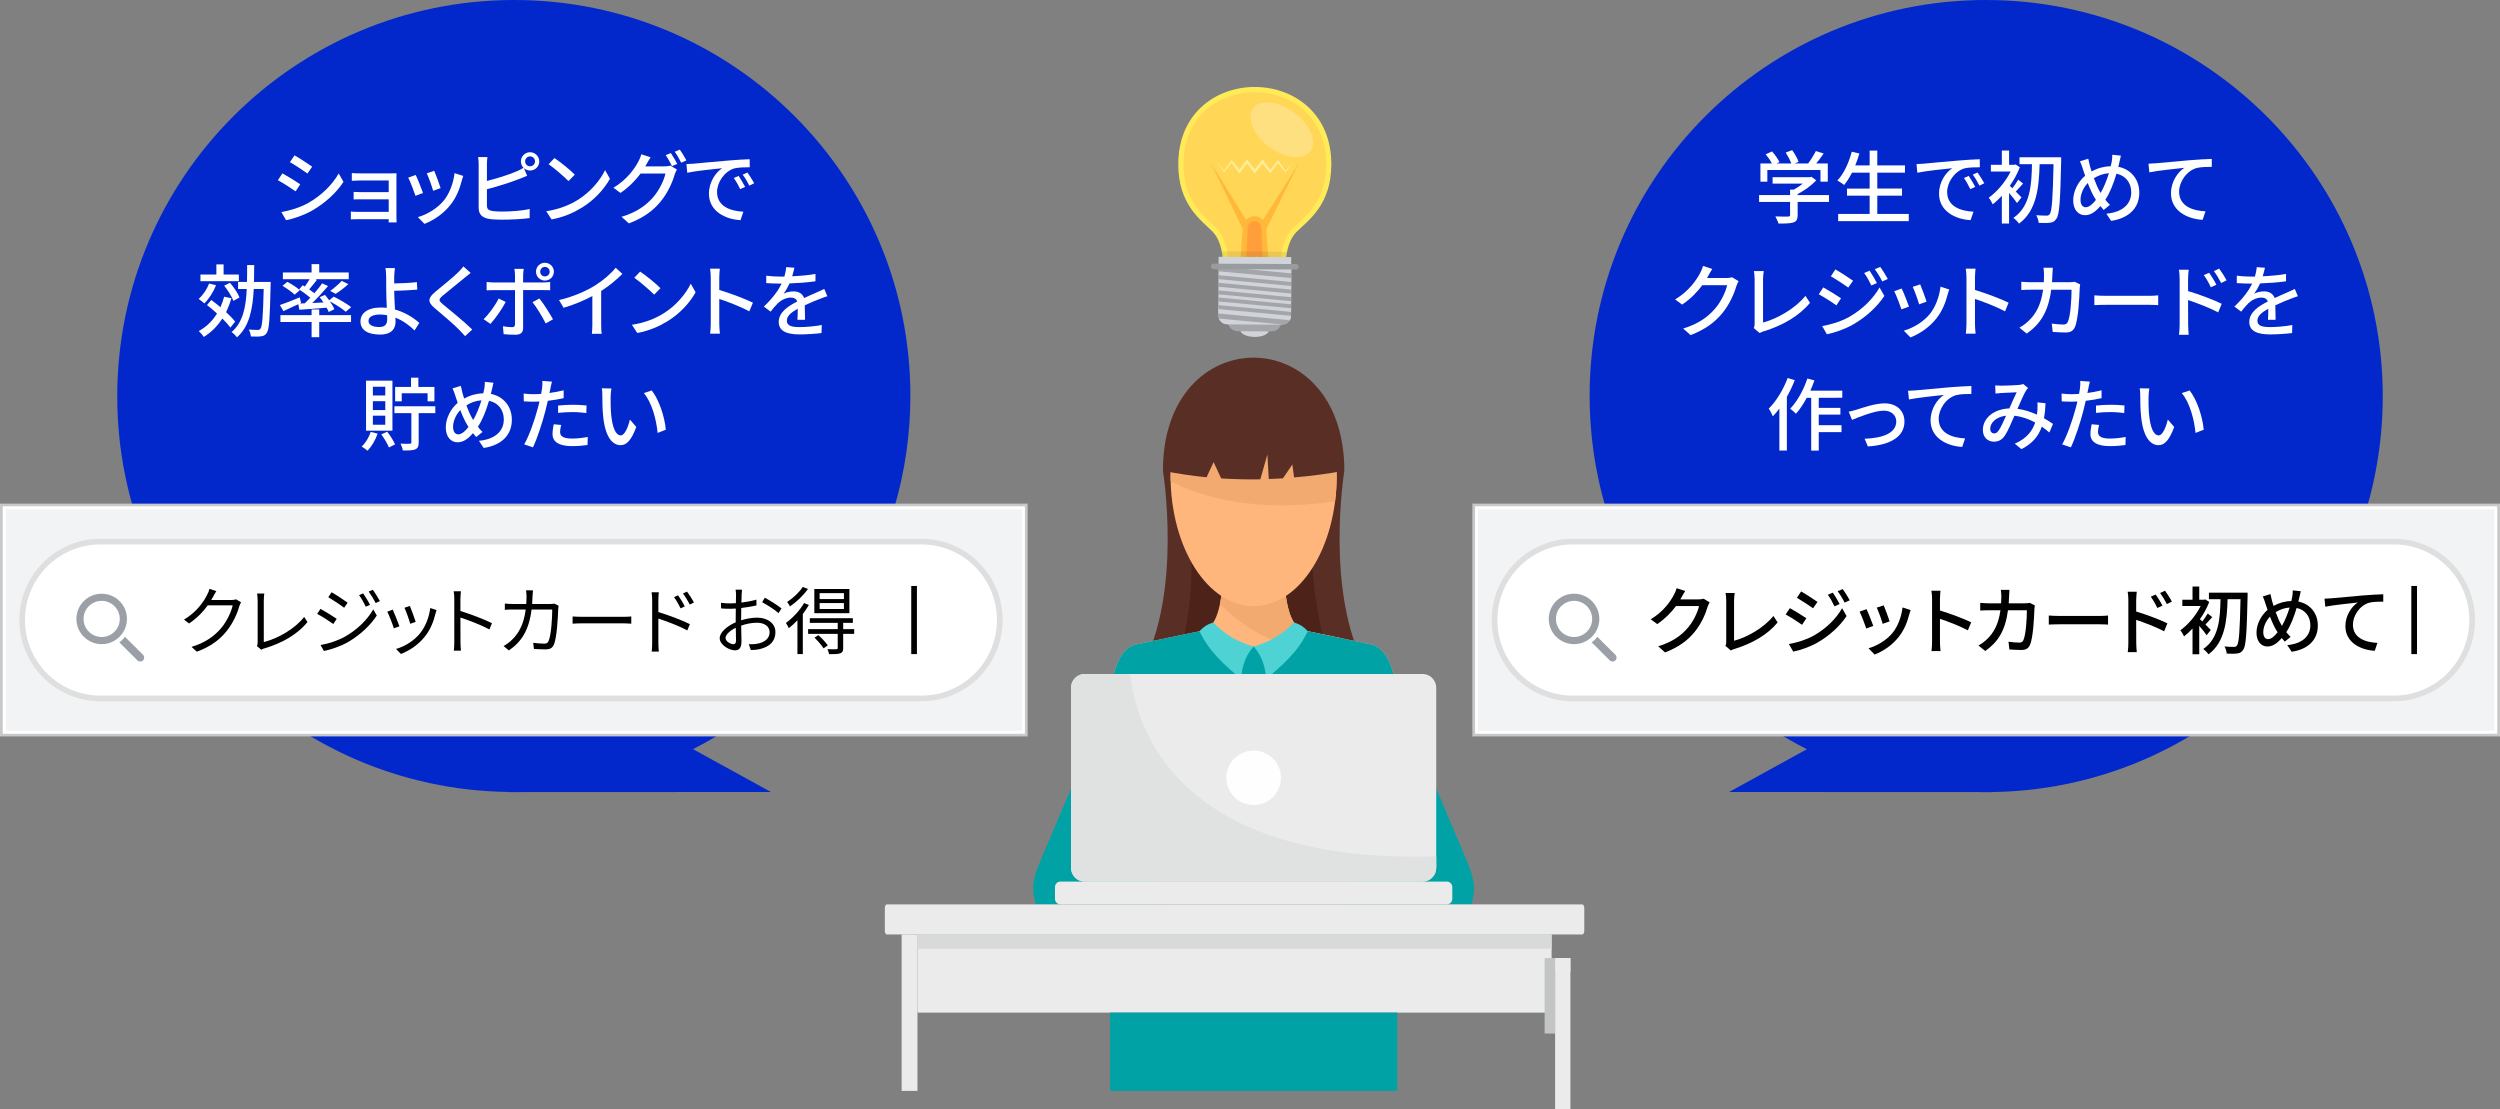 <?xml version="1.0" encoding="utf-8"?>
<!-- Generator: Adobe Illustrator 16.0.0, SVG Export Plug-In . SVG Version: 6.00 Build 0)  -->
<!DOCTYPE svg PUBLIC "-//W3C//DTD SVG 1.1//EN" "http://www.w3.org/Graphics/SVG/1.1/DTD/svg11.dtd">
<svg version="1.1" id="レイヤー_1" xmlns="http://www.w3.org/2000/svg" xmlns:xlink="http://www.w3.org/1999/xlink" x="0px"
	 y="0px" width="440.332px" height="195.348px" viewBox="2.067 0.494 440.332 195.348"
	 enable-background="new 2.067 0.494 440.332 195.348" xml:space="preserve">
<rect x="2.067" y="0.494" width="440.332" height="195.348" fill="#808080" stroke="none"/>
<path fill-rule="evenodd" clip-rule="evenodd" fill="#0228CC" d="M351.872,0.494c-38.576-0.018-69.836,31.201-69.82,69.725
	c0.016,38.526,31.301,69.769,69.877,69.787c38.576,0.014,69.836-31.202,69.82-69.729C421.733,31.752,390.448,0.509,351.872,0.494z"
	/>
<g>
	<g>
		<g>
			<polygon fill-rule="evenodd" clip-rule="evenodd" fill="#0228CC" points="352.862,114.556 306.618,139.99 352.874,140.01 			"/>
		</g>
	</g>
</g>
<g>
	<rect x="261.649" y="89.45" fill="#F1F3F4" width="180.5" height="40.5"/>
	<path fill="#C8C8C8" d="M441.899,89.7v40h-180v-40H441.899 M442.399,89.2h-0.5h-180h-0.5v0.5v40v0.5h0.5h180h0.5v-0.5v-40V89.2
		L442.399,89.2z"/>
</g>
<g>
	<rect x="262.149" y="89.95" fill="#F1F3F4" width="179.5" height="39.5"/>
	<path fill="#FFFFFF" d="M441.399,90.2v39h-179v-39H441.399 M441.899,89.7h-180v40h180V89.7L441.899,89.7z"/>
</g>
<g>
	<g>
		<g>
			<path fill-rule="evenodd" clip-rule="evenodd" fill="#0228CC" d="M162.415,70.219c0.016-38.523-31.244-69.742-69.82-69.725
				C54.019,0.509,22.733,31.752,22.718,70.277c-0.016,38.211,30.737,69.212,68.875,69.706v0.027l46.256-0.02l-13.719-7.546
				C146.832,120.916,162.404,97.388,162.415,70.219z"/>
		</g>
	</g>
</g>
<g>
	<rect x="2.317" y="89.45" fill="#F1F3F4" width="180.5" height="40.5"/>
	<path fill="#C8C8C8" d="M182.567,89.7v40h-180v-40H182.567 M183.067,89.2h-0.5h-180h-0.5v0.5v40v0.5h0.5h180h0.5v-0.5v-40V89.2
		L183.067,89.2z"/>
</g>
<g>
	<rect x="2.817" y="89.95" fill="#F1F3F4" width="179.5" height="39.5"/>
	<path fill="#FFFFFF" d="M182.067,90.2v39h-179v-39H182.067 M182.567,89.7h-180v40h180V89.7L182.567,89.7z"/>
</g>
<g>
	<g>
		<path fill="#FFFFFF" d="M54.947,32.951l-0.812,1.247c-0.743-0.532-2.228-1.485-3.124-1.961l0.798-1.205
			C52.692,31.508,54.289,32.489,54.947,32.951z M56.362,36.242c2.339-1.331,4.23-3.208,5.365-5.197l0.84,1.485
			c-1.247,1.905-3.193,3.698-5.463,5.015c-1.415,0.827-3.375,1.499-4.65,1.737l-0.826-1.442
			C53.182,37.573,54.891,37.055,56.362,36.242z M57.048,29.855l-0.827,1.205c-0.714-0.519-2.213-1.513-3.082-2.003l0.798-1.205
			C54.807,28.343,56.39,29.379,57.048,29.855z"/>
		<path fill="#FFFFFF" d="M70.518,39.66c0.014-0.126,0.014-0.35,0.014-0.56h-5.491c-0.42,0-0.938,0.027-1.177,0.027v-1.372
			c0.238,0.028,0.687,0.056,1.177,0.056h5.491v-2.213h-4.791c-0.518,0-1.078,0-1.387,0.028v-1.331
			c0.322,0.014,0.869,0.042,1.373,0.042h4.805v-2.059h-4.945c-0.434,0-1.275,0.028-1.555,0.056v-1.358
			c0.308,0.042,1.121,0.056,1.555,0.056h5.365c0.322,0,0.756-0.014,0.953-0.014c-0.014,0.168-0.014,0.532-0.014,0.813v6.99
			c0,0.224,0.014,0.616,0.028,0.84H70.518z"/>
		<path fill="#FFFFFF" d="M76.577,34.491l-1.331,0.49c-0.238-0.742-0.967-2.647-1.275-3.193l1.317-0.477
			C75.611,31.956,76.311,33.735,76.577,34.491z M83.665,31.48c-0.126,0.35-0.21,0.602-0.266,0.84
			c-0.378,1.485-0.98,2.969-1.961,4.216c-1.289,1.653-3.026,2.773-4.609,3.39l-1.163-1.19c1.583-0.448,3.432-1.513,4.595-2.956
			c0.966-1.205,1.667-3.026,1.863-4.791L83.665,31.48z M79.673,33.623l-1.317,0.476c-0.168-0.658-0.798-2.409-1.121-3.082
			l1.317-0.434C78.804,31.172,79.491,33.007,79.673,33.623z"/>
		<path fill="#FFFFFF" d="M87.833,32.363c1.653-0.406,3.754-1.064,5.112-1.639c0.448-0.182,0.883-0.392,1.331-0.672
			c-0.28-0.294-0.462-0.686-0.462-1.134c0-0.883,0.729-1.611,1.61-1.611c0.896,0,1.625,0.728,1.625,1.611
			c0,0.896-0.729,1.611-1.625,1.611c-0.42,0-0.798-0.168-1.093-0.435l0.589,1.359c-0.462,0.182-1.022,0.434-1.471,0.588
			c-1.499,0.603-3.852,1.317-5.617,1.779v2.858c0,0.672,0.294,0.84,0.953,0.98c0.42,0.07,1.079,0.098,1.751,0.098
			c1.471,0,3.669-0.154,4.819-0.462v1.611c-1.261,0.182-3.362,0.28-4.903,0.28c-0.868,0-1.708-0.042-2.297-0.141
			c-1.135-0.21-1.779-0.77-1.779-1.947v-7.676c0-0.322-0.028-0.896-0.098-1.26h1.639c-0.056,0.364-0.084,0.868-0.084,1.26V32.363z
			 M96.307,28.917c0-0.477-0.393-0.883-0.883-0.883c-0.476,0-0.868,0.406-0.868,0.883c0,0.476,0.393,0.868,0.868,0.868
			C95.915,29.785,96.307,29.393,96.307,28.917z"/>
		<path fill="#FFFFFF" d="M103.781,35.738c2.255-1.387,4.006-3.488,4.86-5.281l0.854,1.527c-1.009,1.807-2.731,3.726-4.917,5.071
			c-1.414,0.869-3.193,1.695-5.364,2.087l-0.938-1.443C100.615,37.349,102.436,36.565,103.781,35.738z M103.304,31.256l-1.106,1.135
			c-0.729-0.742-2.466-2.255-3.502-2.97l1.022-1.092C100.713,28.987,102.52,30.444,103.304,31.256z"/>
		<path fill="#FFFFFF" d="M119.098,29.799c0.392,0,0.784-0.042,1.05-0.14l1.149,0.7c-0.141,0.225-0.295,0.575-0.393,0.854
			c-0.378,1.345-1.205,3.222-2.466,4.763c-1.288,1.583-2.983,2.872-5.603,3.866l-1.303-1.163c2.703-0.798,4.37-2.045,5.617-3.488
			c1.036-1.205,1.877-2.956,2.129-4.132h-4.385c-0.882,1.205-2.087,2.437-3.544,3.418l-1.232-0.911
			c2.438-1.471,3.74-3.404,4.398-4.637c0.168-0.294,0.406-0.854,0.519-1.261l1.625,0.533c-0.28,0.42-0.574,0.952-0.729,1.232
			c-0.07,0.126-0.126,0.238-0.21,0.364H119.098z M120.218,27.446c0.351,0.504,0.854,1.373,1.135,1.919l-0.925,0.392
			c-0.28-0.561-0.729-1.401-1.106-1.933L120.218,27.446z M121.801,26.844c0.378,0.518,0.91,1.401,1.162,1.905l-0.91,0.406
			c-0.294-0.602-0.756-1.4-1.148-1.933L121.801,26.844z"/>
		<path fill="#FFFFFF" d="M124.26,29.323c1.009-0.098,3.487-0.336,6.037-0.546c1.471-0.126,2.871-0.21,3.81-0.238l0.015,1.415
			c-0.771,0-1.976,0.014-2.704,0.196c-1.835,0.561-3.054,2.521-3.054,4.16c0,2.536,2.354,3.362,4.637,3.474l-0.504,1.485
			c-2.718-0.141-5.562-1.597-5.562-4.65c0-2.102,1.219-3.782,2.34-4.497c-1.205,0.126-4.608,0.462-6.163,0.798l-0.141-1.527
			C123.503,29.379,123.98,29.351,124.26,29.323z M133.309,33.413l-0.868,0.393c-0.337-0.714-0.701-1.359-1.121-1.961l0.841-0.364
			C132.497,31.97,133.015,32.825,133.309,33.413z M134.906,32.769l-0.854,0.42c-0.364-0.714-0.729-1.331-1.177-1.933l0.841-0.378
			C134.051,31.354,134.597,32.195,134.906,32.769z"/>
		<path fill="#FFFFFF" d="M40.12,50.737c-0.477,1.205-1.261,2.409-2.059,3.193c-0.224-0.21-0.729-0.588-1.009-0.784
			c0.771-0.672,1.457-1.694,1.849-2.718L40.12,50.737z M42.824,53.02c-0.252,0.883-0.575,1.695-0.939,2.451
			c0.645,0.589,1.219,1.177,1.597,1.667l-0.84,1.064c-0.322-0.462-0.827-1.022-1.415-1.61c-0.854,1.345-1.947,2.423-3.25,3.249
			c-0.168-0.266-0.63-0.798-0.896-1.036c1.331-0.729,2.409-1.779,3.208-3.096c-0.574-0.532-1.19-1.036-1.765-1.484l0.757-0.896
			c0.518,0.378,1.064,0.813,1.611,1.274c0.266-0.589,0.476-1.19,0.658-1.849L42.824,53.02z M44.14,50.023h-6.766v-1.177h2.802
			v-1.779h1.274v1.779h2.689V50.023z M43.174,53.482c-0.266-0.728-0.967-1.862-1.625-2.675l1.022-0.505
			c0.687,0.785,1.401,1.85,1.681,2.592L43.174,53.482z M49.743,50.149c0,0,0,0.448-0.014,0.616
			c-0.126,5.785-0.238,7.773-0.686,8.376c-0.28,0.421-0.561,0.532-1.009,0.589c-0.42,0.069-1.106,0.056-1.779,0.027
			c-0.028-0.35-0.168-0.868-0.364-1.219c0.687,0.057,1.289,0.07,1.555,0.07c0.238,0,0.378-0.042,0.504-0.238
			c0.308-0.378,0.448-2.157,0.561-6.976H46.76c-0.182,3.586-0.785,6.611-2.956,8.517c-0.21-0.294-0.63-0.729-0.953-0.924
			c1.989-1.682,2.535-4.371,2.675-7.593H44v-1.246h1.569c0.028-0.953,0.028-1.947,0.028-2.97h1.247c0,1.022-0.014,2.003-0.042,2.97
			H49.743z"/>
		<path fill="#FFFFFF" d="M54.61,54.071c-0.911,0.435-1.849,0.868-2.62,1.219l-0.63-1.064c0.883-0.295,2.213-0.827,3.502-1.359
			l0.238,0.98l-0.238,0.112l0.883-0.042c0.308-0.294,0.644-0.63,0.98-0.98c-0.546-0.477-1.331-1.051-1.975-1.471l0.63-0.729
			c0.126,0.07,0.238,0.14,0.378,0.225c0.294-0.406,0.603-0.883,0.84-1.289h-4.706v-1.19h5.057v-1.471h1.345v1.471h5.197v1.19h-5.897
			l0.294,0.112c-0.435,0.574-0.938,1.19-1.359,1.681c0.322,0.224,0.645,0.462,0.911,0.672c0.518-0.602,1.008-1.204,1.373-1.736
			l1.037,0.476c-0.827,0.967-1.835,2.073-2.788,2.984l1.975-0.099c-0.21-0.322-0.448-0.645-0.672-0.924l0.938-0.406
			c0.238,0.294,0.504,0.616,0.743,0.952l0.798-0.645c1.037,0.505,2.381,1.289,3.082,1.85l-0.966,0.813
			c-0.588-0.533-1.793-1.303-2.802-1.836c0.35,0.49,0.645,0.995,0.798,1.387l-0.994,0.491c-0.084-0.225-0.21-0.477-0.364-0.757
			c-1.737,0.14-3.46,0.266-4.805,0.364L54.61,54.071z M58.294,56.004h5.603v1.205h-5.603v2.676H56.95v-2.676h-5.491v-1.205h5.491
			v-1.008h1.345V56.004z M52.677,50.135c0.756,0.393,1.723,1.022,2.199,1.471l-0.911,0.785c-0.448-0.448-1.401-1.107-2.143-1.556
			L52.677,50.135z M60.228,51.731c0.658-0.462,1.541-1.218,2.031-1.765l1.163,0.574c-0.7,0.645-1.569,1.289-2.241,1.709
			L60.228,51.731z"/>
		<path fill="#FFFFFF" d="M75.083,58.693c-0.854-0.854-2.017-1.709-3.362-2.255c0.014,0.294,0.014,0.546,0.014,0.742
			c0,1.177-0.672,2.241-2.731,2.241c-1.933,0-3.446-0.63-3.446-2.339c0-1.345,1.163-2.424,3.614-2.424
			c0.35,0,0.686,0.028,1.022,0.057c-0.042-1.093-0.098-2.325-0.098-3.11c0-0.826-0.014-1.82-0.014-2.409
			c-0.014-0.588-0.056-1.19-0.126-1.484h1.667c-0.056,0.336-0.098,1.009-0.126,1.484c-0.014,0.351,0,0.771,0,1.219
			c1.106-0.014,2.801-0.084,4.006-0.224l0.056,1.316c-1.219,0.112-2.941,0.182-4.062,0.21c0,0.883,0.084,2.157,0.14,3.292
			c1.793,0.504,3.306,1.471,4.286,2.367L75.083,58.693z M70.25,56.018c-0.406-0.084-0.826-0.126-1.26-0.126
			c-1.275,0-2.017,0.434-2.017,1.12c0,0.729,0.742,1.079,1.905,1.079c0.967,0,1.387-0.435,1.387-1.373
			C70.264,56.536,70.264,56.299,70.25,56.018z"/>
		<path fill="#FFFFFF" d="M84.966,48.566c-0.351,0.266-0.785,0.645-1.065,0.854c-0.924,0.784-2.843,2.297-3.824,3.123
			c-0.799,0.687-0.799,0.869,0.028,1.569c1.163,0.967,3.782,3.082,5.141,4.426l-1.261,1.163c-0.336-0.393-0.728-0.771-1.064-1.135
			c-0.756-0.813-2.998-2.703-4.272-3.782c-1.345-1.12-1.205-1.807,0.098-2.899c1.065-0.896,3.082-2.493,4.021-3.432
			c0.322-0.336,0.728-0.742,0.91-1.036L84.966,48.566z"/>
		<path fill="#FFFFFF" d="M91.137,53.678c-0.616,1.219-1.905,3.025-2.689,3.866l-1.205-0.826c0.924-0.869,2.087-2.479,2.647-3.643
			L91.137,53.678z M94.205,51.592v6.668c0,0.756-0.393,1.19-1.303,1.19c-0.673,0-1.499-0.028-2.129-0.099l-0.126-1.387
			c0.602,0.112,1.232,0.154,1.597,0.154s0.518-0.14,0.533-0.519v-6.009h-3.74c-0.435,0-0.883,0.014-1.261,0.042v-1.471
			c0.392,0.042,0.813,0.084,1.247,0.084h3.754v-1.303c0-0.322-0.057-0.868-0.112-1.093h1.652c-0.042,0.196-0.111,0.784-0.111,1.106
			v1.289h3.516c0.364,0,0.883-0.028,1.247-0.084v1.457c-0.406-0.028-0.883-0.028-1.233-0.028H94.205z M97.062,53.062
			c0.742,0.896,1.849,2.661,2.409,3.67l-1.289,0.729c-0.574-1.148-1.61-2.871-2.325-3.74L97.062,53.062z M96.473,48.342
			c0-0.868,0.701-1.568,1.569-1.568s1.583,0.7,1.583,1.568c0,0.869-0.715,1.569-1.583,1.569S96.473,49.211,96.473,48.342z
			 M97.216,48.342c0,0.477,0.364,0.841,0.826,0.841s0.841-0.364,0.841-0.841c0-0.462-0.379-0.84-0.841-0.84
			S97.216,47.88,97.216,48.342z"/>
		<path fill="#FFFFFF" d="M107.954,57.629c0,0.574,0.028,1.345,0.098,1.653h-1.736c0.042-0.309,0.084-1.079,0.084-1.653v-4.986
			c-1.471,0.784-3.334,1.568-5.071,2.059l-0.798-1.358c2.396-0.546,4.763-1.583,6.317-2.55c1.415-0.882,2.871-2.129,3.656-3.138
			l1.19,1.079c-1.009,1.009-2.325,2.101-3.74,3.012V57.629z"/>
		<path fill="#FFFFFF" d="M118.873,55.738c2.255-1.387,4.006-3.488,4.86-5.281l0.854,1.527c-1.009,1.807-2.731,3.726-4.917,5.07
			c-1.414,0.868-3.193,1.695-5.364,2.087l-0.938-1.442C115.707,57.348,117.528,56.564,118.873,55.738z M118.396,51.256l-1.106,1.135
			c-0.729-0.743-2.466-2.256-3.502-2.97l1.022-1.093C115.805,48.986,117.612,50.443,118.396,51.256z"/>
		<path fill="#FFFFFF" d="M134.05,55.332c-1.484-0.799-3.754-1.681-5.295-2.186v4.328c0,0.435,0.042,1.289,0.112,1.793h-1.723
			c0.069-0.49,0.111-1.246,0.111-1.793v-8.096c0-0.448-0.042-1.093-0.126-1.569h1.724c-0.042,0.463-0.099,1.079-0.099,1.569v2.185
			c1.85,0.561,4.524,1.555,5.926,2.241L134.05,55.332z"/>
		<path fill="#FFFFFF" d="M142.518,56.816c0.042-0.476,0.057-1.261,0.057-1.947c-1.177,0.659-1.919,1.289-1.919,2.102
			c0,0.952,0.896,1.135,2.297,1.135c1.12,0,2.634-0.141,3.853-0.364l-0.043,1.415c-1.008,0.126-2.604,0.237-3.852,0.237
			c-2.073,0-3.684-0.476-3.684-2.198c0-1.709,1.666-2.788,3.264-3.601c-0.168-0.49-0.617-0.687-1.121-0.687
			c-0.868,0-1.709,0.448-2.297,0.995c-0.406,0.392-0.813,0.896-1.275,1.484l-1.19-0.896c1.625-1.541,2.563-2.886,3.138-4.048h-0.406
			c-0.574,0-1.541-0.028-2.311-0.084v-1.303c0.728,0.098,1.723,0.154,2.381,0.154c0.267,0,0.532,0,0.813,0
			c0.182-0.631,0.294-1.233,0.322-1.667l1.442,0.111c-0.084,0.364-0.196,0.896-0.392,1.499c1.372-0.056,2.829-0.182,4.104-0.406
			v1.289c-1.358,0.21-3.067,0.322-4.566,0.378c-0.28,0.616-0.645,1.261-1.051,1.807c0.435-0.252,1.219-0.405,1.766-0.405
			c0.868,0,1.583,0.405,1.849,1.176c0.854-0.406,1.569-0.7,2.228-0.994c0.462-0.21,0.868-0.393,1.316-0.616l0.547,1.288
			c-0.379,0.112-0.98,0.337-1.401,0.505c-0.714,0.266-1.61,0.645-2.577,1.093c0.014,0.784,0.042,1.891,0.056,2.549H142.518z"/>
		<path fill="#FFFFFF" d="M68.582,76.873c-0.392,1.134-1.079,2.283-1.779,3.012c-0.238-0.211-0.743-0.575-1.037-0.743
			c0.7-0.63,1.274-1.597,1.597-2.577L68.582,76.873z M71.188,76.354h-4.651v-8.811h4.651V76.354z M69.927,68.608h-2.185v1.541h2.185
			V68.608z M69.927,71.157h-2.185v1.569h2.185V71.157z M69.927,73.707h-2.185v1.597h2.185V73.707z M70.263,76.536
			c0.561,0.687,1.121,1.611,1.387,2.228l-1.079,0.546c-0.252-0.63-0.812-1.597-1.345-2.311L70.263,76.536z M78.737,73.259H75.81
			v5.169c0,0.672-0.14,1.008-0.603,1.219c-0.476,0.182-1.177,0.195-2.185,0.195c-0.042-0.35-0.238-0.854-0.406-1.204
			c0.714,0.028,1.415,0.028,1.639,0.014c0.21-0.014,0.266-0.069,0.266-0.252v-5.141h-2.983v-1.205h7.2V73.259z M72.826,71.185
			h-1.163V68.65h2.802v-1.639h1.289v1.639h2.83v2.535h-1.205v-1.429h-4.553V71.185z"/>
		<path fill="#FFFFFF" d="M88.983,67.908c-0.098,0.35-0.21,0.91-0.28,1.219c-0.056,0.237-0.112,0.49-0.182,0.742
			c2.199,0.434,3.698,2.171,3.698,4.566c0,2.844-2.031,4.538-4.958,4.958l-0.841-1.26c2.956-0.267,4.385-1.793,4.385-3.755
			c0-1.694-0.995-2.955-2.605-3.291c-0.504,1.694-1.163,3.403-1.961,4.58c0.252,0.336,0.533,0.645,0.813,0.91l-1.106,0.896
			c-0.196-0.224-0.392-0.448-0.574-0.686c-0.883,1.022-1.709,1.61-2.731,1.61c-1.107,0-2.059-0.91-2.059-2.619
			c0-1.583,0.84-3.264,2.101-4.328c-0.154-0.406-0.28-0.813-0.406-1.205c-0.14-0.477-0.294-0.91-0.504-1.345l1.457-0.448
			c0.084,0.406,0.196,0.868,0.294,1.274c0.084,0.295,0.182,0.631,0.294,0.967c1.12-0.616,2.227-0.896,3.375-0.925
			c0.07-0.294,0.14-0.574,0.182-0.84c0.056-0.337,0.098-0.854,0.084-1.177L88.983,67.908z M84.417,75.429
			c-0.42-0.658-0.869-1.639-1.275-2.703c-0.798,0.826-1.274,1.975-1.274,2.955c0,0.813,0.336,1.317,0.911,1.317
			c0.602,0,1.232-0.561,1.807-1.303L84.417,75.429z M85.412,74.477c0.56-0.967,1.079-2.228,1.457-3.474
			c-0.994,0.069-1.863,0.392-2.647,0.882c0.336,0.938,0.729,1.835,1.065,2.382L85.412,74.477z"/>
		<path fill="#FFFFFF" d="M101.345,70.625c-0.868,0.196-1.835,0.351-2.787,0.463c-0.127,0.602-0.28,1.219-0.435,1.807
			c-0.504,1.961-1.429,4.818-2.186,6.388l-1.541-0.519c0.841-1.415,1.836-4.272,2.354-6.22c0.126-0.42,0.238-0.882,0.336-1.33
			c-0.392,0.014-0.756,0.027-1.106,0.027c-0.644,0-1.148-0.027-1.652-0.056l-0.028-1.373c0.673,0.084,1.163,0.112,1.695,0.112
			c0.434,0,0.896-0.014,1.387-0.056c0.069-0.406,0.14-0.771,0.168-1.022c0.056-0.448,0.07-0.953,0.042-1.261l1.694,0.126
			c-0.098,0.35-0.21,0.91-0.266,1.19l-0.168,0.813c0.84-0.112,1.694-0.28,2.493-0.477V70.625z M100.911,75.345
			c-0.111,0.435-0.195,0.868-0.195,1.205c0,0.63,0.336,1.19,2.101,1.19c0.91,0,1.863-0.112,2.773-0.28l-0.042,1.415
			c-0.771,0.112-1.695,0.196-2.745,0.196c-2.256,0-3.418-0.743-3.418-2.115c0-0.574,0.098-1.163,0.21-1.737L100.911,75.345z
			 M100.365,71.927c0.742-0.084,1.694-0.14,2.591-0.14c0.799,0,1.64,0.042,2.424,0.126l-0.042,1.331
			c-0.7-0.085-1.527-0.169-2.354-0.169c-0.91,0-1.765,0.042-2.619,0.141V71.927z"/>
		<path fill="#FFFFFF" d="M109.617,70.415c-0.015,0.868,0,2.045,0.098,3.124c0.21,2.185,0.771,3.642,1.695,3.642
			c0.7,0,1.303-1.513,1.61-2.787l1.121,1.303c-0.883,2.381-1.737,3.207-2.76,3.207c-1.4,0-2.689-1.345-3.067-5
			c-0.141-1.219-0.154-2.872-0.154-3.712c0-0.351-0.014-0.925-0.098-1.303l1.694,0.027
			C109.686,69.322,109.617,70.037,109.617,70.415z M119.337,76.186l-1.442,0.56c-0.225-2.381-1.022-5.364-2.424-7.018l1.387-0.462
			C118.133,70.877,119.156,73.93,119.337,76.186z"/>
	</g>
</g>
<g>
	<g>
		<g>
			<g>
				<path fill="#FFD655" d="M218,47.175c-0.029-1.211-0.277-4.424-2.016-6.189c-0.271-0.277-0.576-0.563-0.9-0.863
					c-2.131-1.988-5.047-4.711-5.021-10.748c0.018-4.072,1.436-7.479,4.102-9.854c1.193-1.064,2.598-1.887,4.174-2.445
					c1.525-0.539,3.139-0.811,4.797-0.803c1.658,0.006,3.27,0.291,4.789,0.844c1.572,0.572,2.971,1.406,4.156,2.48
					c2.645,2.396,4.033,5.816,4.016,9.889c-0.025,6.035-2.965,8.734-5.113,10.703c-0.324,0.301-0.635,0.584-0.908,0.857
					c-1.752,1.75-2.027,4.961-2.066,6.172L218,47.175z"/>
				<path fill="#FFEB57" d="M223.133,16.734c1.605,0.008,3.164,0.281,4.635,0.816c1.516,0.553,2.861,1.355,4.002,2.389
					c2.545,2.307,3.881,5.605,3.865,9.545c-0.025,5.834-2.879,8.453-4.965,10.367c-0.328,0.301-0.641,0.586-0.922,0.867
					c-0.979,0.979-1.646,2.461-1.986,4.41c-0.107,0.619-0.164,1.184-0.193,1.627l-9.125-0.039c-0.025-0.443-0.078-1.01-0.18-1.629
					c-0.322-1.951-0.979-3.441-1.951-4.426c-0.277-0.283-0.586-0.57-0.914-0.877c-2.068-1.93-4.9-4.574-4.875-10.408
					c0.018-3.939,1.381-7.227,3.947-9.51c1.148-1.025,2.502-1.816,4.021-2.355C219.967,16.988,221.527,16.728,223.133,16.734
					 M223.137,15.812c-6.739-0.029-13.499,4.48-13.538,13.561c-0.029,7.182,4.043,9.893,6.057,11.936
					c2.012,2.045,1.883,6.328,1.883,6.328l10.924,0.047c0,0-0.092-4.285,1.939-6.311c2.029-2.027,6.125-4.703,6.156-11.885
					C236.598,20.406,229.877,15.839,223.137,15.812L223.137,15.812z"/>
			</g>
			<g>
				<polygon fill="#FFB839" points="222.204,40.275 221.014,40.929 215.365,29.263 				"/>
				<polygon fill="#FFB839" points="223.864,40.281 225.047,40.945 230.795,29.329 				"/>
			</g>
			<g>
				<path fill="#FFB839" d="M225.829,51.255l-5.684-0.025l0.85-10.811c0.072-0.92,0.969-1.865,2.047-1.859l0,0
					c1.078,0.004,1.965,0.955,2.029,1.877L225.829,51.255z"/>
				<path opacity="0.7" fill="#FF933B" d="M224.659,51.249l-3.344-0.014l0.518-10.564c0.043-0.732,0.571-1.24,1.206-1.236l0,0
					c0.633,0.002,1.156,0.516,1.193,1.246L224.659,51.249z"/>
			</g>
			<path opacity="0.1" fill="#333333" d="M228.762,44.82l-11.497-0.049c0.314,1.533,0.273,2.865,0.273,2.865l10.924,0.047
				C228.463,47.683,228.436,46.349,228.762,44.82z"/>
			
				<ellipse transform="matrix(0.603 -0.798 0.798 0.603 71.765 191.033)" opacity="0.25" fill="#FFFFFF" cx="227.817" cy="23.413" rx="3.741" ry="6.306"/>
			<path fill="#FFEE99" d="M229.512,29.4l-0.361,0.424c-0.215,0.25-0.426,0.502-0.637,0.752c-0.191-0.268-0.385-0.537-0.58-0.805
				l-0.65-0.898l-0.119-0.164l-0.133,0.162l-0.699,0.861c-0.18,0.221-0.359,0.441-0.535,0.662l-0.514-0.686
				c-0.221-0.295-0.443-0.592-0.668-0.889l-0.174-0.227l-0.178,0.227l-0.688,0.871l-0.502,0.641l-0.496-0.645l-0.68-0.877
				l-0.176-0.227l-0.176,0.225c-0.227,0.291-0.449,0.588-0.676,0.883l-0.518,0.682c-0.176-0.223-0.354-0.445-0.531-0.668
				l-0.691-0.867L219,28.675l-0.119,0.162l-0.66,0.895c-0.197,0.264-0.393,0.531-0.586,0.797l-0.273-0.332l-0.357-0.426
				l-0.355-0.426l-0.359-0.422l0.314,0.457l0.32,0.455l0.318,0.453l0.322,0.453l0.07,0.096l0.078-0.096
				c0.238-0.283,0.477-0.566,0.711-0.854l0.574-0.697l0.541,0.734c0.219,0.295,0.436,0.596,0.66,0.891l0.152,0.203l0.16-0.201
				l0.695-0.867c0.17-0.215,0.34-0.428,0.512-0.641l0.499,0.656l0.674,0.881l0.182,0.236l0.184-0.234l0.682-0.877l0.502-0.65
				c0.168,0.215,0.338,0.428,0.508,0.645l0.686,0.873l0.16,0.203l0.154-0.201c0.225-0.293,0.445-0.59,0.668-0.887l0.547-0.729
				l0.568,0.701c0.23,0.289,0.467,0.574,0.703,0.861l0.078,0.096l0.07-0.096c0.219-0.299,0.436-0.6,0.65-0.9l0.322-0.451l0.32-0.457
				L229.512,29.4z"/>
		</g>
		<g>
			<g>
				<path fill="#D0D3D8" d="M220.525,58.626c-0.004,0.664,1.125,1.205,2.52,1.213c1.395,0.006,2.527-0.529,2.529-1.191
					L220.525,58.626z"/>
				<path fill="#A3A5AA" d="M218.346,57.107L218.346,57.107c-0.006,0.953,0.764,1.729,1.717,1.732l5.973,0.025
					c0.953,0.004,1.729-0.764,1.732-1.717L218.346,57.107z"/>
				<path fill="#D0D3D8" d="M216.67,54.238l-0.006,1.805c-0.004,0.855,0.688,1.555,1.545,1.559l9.69,0.039
					c0.857,0.006,1.557-0.686,1.559-1.545l0.01-1.803L216.67,54.238z"/>
				<g>
					<rect x="216.67" y="54.265" fill="#A3A5AA" width="12.796" height="0.254"/>
					<g>
						<path fill="#D0D3D8" d="M216.766,56.603c0.223,0.582,0.783,0.994,1.443,0.998l9.688,0.039L216.766,56.603z"/>
						<path fill="#A3A5AA" d="M216.666,55.368l-0.002,0.674c-0.002,0.197,0.035,0.385,0.102,0.561l11.131,1.037h0.002
							c0.857,0.006,1.557-0.686,1.559-1.545l0.004-0.672L216.666,55.368z"/>
					</g>
					<path fill="#D0D3D8" d="M216.67,54.491l-0.006,1.225l12.573,1.174c0.141-0.232,0.221-0.504,0.221-0.795l0.008-1.549
						L216.67,54.491z"/>
				</g>
				<polygon fill="#A3A5AA" points="216.672,53.937 216.668,54.931 229.458,56.124 229.467,53.991 				"/>
				<polygon fill="#D0D3D8" points="216.67,54.238 229.461,55.431 229.473,53.068 216.676,53.015 				"/>
				<polygon fill="#A3A5AA" points="216.674,53.591 229.465,54.784 229.473,52.652 216.678,52.599 				"/>
				<polygon fill="#D0D3D8" points="216.678,52.898 229.467,54.091 229.477,51.728 216.682,51.673 				"/>
				<polygon fill="#A3A5AA" points="216.68,52.343 229.469,53.538 229.479,51.406 216.684,51.349 				"/>
				<polygon fill="#D0D3D8" points="216.682,51.65 229.473,52.843 229.483,50.482 216.688,50.427 				"/>
				<polygon fill="#A3A5AA" points="216.686,51.003 229.475,52.198 229.485,50.066 216.689,50.011 				"/>
				<polygon fill="#D0D3D8" points="216.688,50.312 229.479,51.505 229.489,49.142 216.693,49.087 				"/>
				<polygon fill="#A3A5AA" points="216.691,49.663 229.481,50.857 229.491,48.726 216.695,48.671 				"/>
				<polygon fill="#D0D3D8" points="216.693,48.972 229.483,50.163 229.495,47.802 216.699,47.747 				"/>
				<polygon fill="#A3A5AA" points="216.697,48.279 229.487,49.472 229.495,47.802 216.699,47.747 				"/>
				<polygon fill="#D0D3D8" points="216.699,47.448 229.491,48.642 229.495,47.433 216.699,47.378 				"/>
			</g>
			
				<rect x="216.682" y="45.812" transform="matrix(1 0.004 -0.004 1 0.202 -0.953)" fill="#D0D3D8" width="12.796" height="1.801"/>
			<path fill="#989CA0" d="M230.331,47.966l-14.504-0.063c-0.27,0-0.484-0.219-0.484-0.484l0,0c0.002-0.27,0.219-0.484,0.486-0.484
				l14.506,0.063c0.268,0,0.484,0.219,0.482,0.486l0,0C230.815,47.751,230.598,47.968,230.331,47.966z"/>
		</g>
	</g>
	<g>
		<path fill="#01A2A5" d="M185.514,151.647c-1.438,3.404-1.908,5.074-0.992,8.139c7.518,0,15.041,0,22.568,0
			c-3.688-10.994-7.367-21.992-11.055-32.967C192.531,135.094,189.023,143.369,185.514,151.647z"/>
		<path fill="#01A2A5" d="M260.227,151.647c-3.506-8.277-7.018-16.553-10.521-24.828c-3.684,10.975-7.365,21.973-11.051,32.967
			c7.527,0,15.047,0,22.574,0C262.139,156.721,261.668,155.051,260.227,151.647z"/>
	</g>
	<path fill-rule="evenodd" clip-rule="evenodd" fill="#EBEBEB" d="M158.275,159.785h122.479c0.193,0,0.355,0.281,0.355,0.635v4.033
		c0,0.348-0.162,0.629-0.355,0.629H158.275c-0.205,0-0.361-0.281-0.361-0.629v-4.033
		C157.914,160.067,158.07,159.785,158.275,159.785L158.275,159.785z"/>
	<g>
		<rect x="160.871" y="165.082" fill="#EBEBEB" width="2.791" height="27.555"/>
		<rect x="275.973" y="169.248" fill="#EBEBEB" width="2.693" height="26.594"/>
	</g>
	<rect x="163.662" y="165.082" fill-rule="evenodd" clip-rule="evenodd" fill="#EBEBEB" width="111.692" height="13.768"/>
	<rect x="275.973" y="169.248" fill="#EBEBEB" width="2.693" height="2.436"/>
	<rect x="163.662" y="165.082" fill-rule="evenodd" clip-rule="evenodd" fill="#D8D9D9" width="111.692" height="2.525"/>
	<rect x="274.127" y="169.248" fill-rule="evenodd" clip-rule="evenodd" fill="#C3C4C4" width="1.846" height="13.287"/>
	<path fill-rule="evenodd" clip-rule="evenodd" fill="#592E25" d="M206.895,83.41c0,0,3.506,21.396-3.805,34.773l9.297,1.775
		l8.451-1.264l2.032-11.379l2.037,11.379l8.451,1.264l9.297-1.775c-7.314-13.377-3.805-34.773-3.805-34.773l-14.572-6.174
		l-1.408,29.85l-1.403-29.85L206.895,83.41z"/>
	<path fill-rule="evenodd" clip-rule="evenodd" fill="#4D2219" d="M221.363,115.719l1.506-8.402l1.512,8.402h11.469
		c0,0-3.754-12.432-2.506-24.852l-9.715,0.262l-0.76,15.957l-0.754-15.904l-11.01,0.301c0,0,2.508,10.66-1.264,24.236H221.363z"/>
	<path fill-rule="evenodd" clip-rule="evenodd" fill="#FEB67C" d="M222.87,137.602c8.613,0,17.225,0,25.854,0
		c-0.369-4.895,1.121-22.293-5.176-23.604c-3.924-0.824-7.838-1.631-11.768-2.455c-4.838-1.02-3.469-16.799-3.225-20.838
		c-2.545,2.158-3.123,4.529-5.686,6.686c-2.557-2.156-3.137-4.527-5.696-6.686c0.26,4.039,1.629,19.818-3.213,20.838
		c-3.93,0.824-7.836,1.631-11.768,2.455c-6.295,1.311-4.805,18.709-5.174,23.604C205.631,137.602,214.26,137.602,222.87,137.602
		L222.87,137.602z"/>
	<path fill-rule="evenodd" clip-rule="evenodd" fill="#F2AA70" d="M238.444,112.926l-6.664-1.383
		c-3.771-0.791-3.771-10.502-3.469-16.701L225.045,95c-0.592,0.807-1.26,1.615-2.176,2.391c-0.838-0.723-1.471-1.461-2.032-2.189
		l-3.389,0.15c0.162,3.563,0.199,8.121-0.506,11.506c2.699,2.75,9.473,8.563,17.801,7.613
		C236.325,114.276,237.514,113.733,238.444,112.926L238.444,112.926z"/>
	<path fill-rule="evenodd" clip-rule="evenodd" fill="#01A2A5" d="M222.87,137.602c8.613,0,17.225,0,25.854,0
		c-0.369-4.895,1.121-22.293-5.176-23.604c-3.924-0.824-7.838-1.631-11.768-2.455c-0.244-0.057-0.492-0.158-0.721-0.299
		l-1.523,2.313l-3.996,1.439l-2.67-0.617l-2.667,0.617l-3.994-1.439l-1.531-2.313c-0.223,0.141-0.471,0.242-0.717,0.299
		c-3.93,0.824-7.836,1.631-11.768,2.455c-6.295,1.311-4.805,18.709-5.174,23.604C205.631,137.602,214.26,137.602,222.87,137.602
		L222.87,137.602z"/>
	<path fill-rule="evenodd" clip-rule="evenodd" fill="#4ED2D4" d="M215.77,110.121c1.879,2.053,4.258,3.418,7.1,4.258
		c-1.35,1.459-2.049,3.387-2.208,5.682c-2.93-2.414-5.736-4.924-7.314-8.398C213.945,110.963,214.732,110.438,215.77,110.121
		L215.77,110.121z"/>
	<path fill-rule="evenodd" clip-rule="evenodd" fill="#4ED2D4" d="M229.973,110.121c-1.879,2.053-4.256,3.418-7.104,4.258
		c1.355,1.459,2.055,3.387,2.213,5.682c2.926-2.414,5.734-4.924,7.314-8.398C231.799,110.963,231.008,110.438,229.973,110.121
		L229.973,110.121z"/>
	<path fill-rule="evenodd" clip-rule="evenodd" fill="#FEB67C" d="M237.483,83.41c0.018,0.303,0.018,0.598,0.018,0.896
		c0,12.678-6.541,22.957-14.631,22.957c-8.086,0-14.625-10.279-14.625-22.957c0-0.299,0-0.594,0.018-0.896l14.506-10.852
		L237.483,83.41z"/>
	<path fill-rule="evenodd" clip-rule="evenodd" fill="#F2AA70" d="M237.483,83.41c0.018,0.303,0.018,0.598,0.018,0.896
		c0,1.545-0.09,3.053-0.285,4.506c-14.779,2.105-24.127-1.035-28.954-3.576c-0.018-0.313-0.018-0.615-0.018-0.93
		c0-0.299,0-0.594,0.018-0.896l12.4-9.271l4.034-0.162L237.483,83.41z"/>
	<path fill-rule="evenodd" clip-rule="evenodd" fill="#592E25" d="M206.895,83.41c0-26.602,31.956-26.52,31.956,0
		c-2.947,0.531-5.91,0.936-8.857,1.174l-0.299-2.279l-1.666,2.441c-0.826,0.051-1.668,0.09-2.488,0.119l-0.248-4.314l-1.244,4.373
		c-2.297,0.031-4.596-0.021-6.893-0.164l-1.336-2.869l-1.24,2.664C212.016,84.307,209.455,83.92,206.895,83.41L206.895,83.41z"/>
	<path fill-rule="evenodd" clip-rule="evenodd" fill="#EBEBEB" d="M193.111,119.205h59.522c1.316,0,2.402,1.086,2.402,2.422v31.721
		c0,1.334-1.086,2.422-2.402,2.422h-59.522c-1.316,0-2.402-1.088-2.402-2.422v-31.721
		C190.709,120.291,191.795,119.205,193.111,119.205L193.111,119.205z"/>
	<path fill-rule="evenodd" clip-rule="evenodd" fill="#E0E1E1" d="M193.111,119.205h7.994c1.143,9.893,8.633,33.428,53.93,32.127
		v2.016c0,1.334-1.086,2.422-2.402,2.422h-59.522c-1.316,0-2.402-1.088-2.402-2.422v-31.721
		C190.709,120.291,191.795,119.205,193.111,119.205L193.111,119.205z"/>
	<path fill-rule="evenodd" clip-rule="evenodd" fill="#EBEBEB" d="M188.848,155.77h68.049c0.521,0,0.965,0.42,0.965,0.965v2.068
		c0,0.543-0.443,0.982-0.965,0.982h-68.049c-0.527,0-0.965-0.439-0.965-0.982v-2.068C187.883,156.19,188.32,155.77,188.848,155.77
		L188.848,155.77z"/>
	<path fill-rule="evenodd" clip-rule="evenodd" fill="#FEFEFE" d="M222.87,132.692c2.65,0,4.809,2.139,4.809,4.785
		c0,2.67-2.158,4.809-4.809,4.809c-2.649,0-4.803-2.139-4.803-4.809C218.066,134.83,220.221,132.692,222.87,132.692L222.87,132.692z
		"/>
	<rect x="197.582" y="178.85" fill-rule="evenodd" clip-rule="evenodd" fill="#01A2A5" width="50.581" height="13.787"/>
</g>
<g>
	<path fill="#FFFFFF" stroke="#DFDFDF" d="M19.772,95.889H164.36c7.621,0,13.801,6.178,13.801,13.799v0.025
		c0,7.621-6.18,13.801-13.801,13.801H19.772c-7.621,0-13.799-6.18-13.799-13.801v-0.025C5.974,102.067,12.151,95.889,19.772,95.889z
		"/>
	<path fill="#9AA0A6" d="M27.261,116.813c-0.271,0.271-0.715,0.271-0.988,0l-3.199-3.188c0.396-0.254,0.734-0.589,0.99-0.986
		l3.197,3.186C27.534,116.096,27.534,116.538,27.261,116.813z M19.976,113.948c-2.459,0-4.453-1.99-4.453-4.441
		c0-2.453,1.994-4.441,4.453-4.441s4.453,1.988,4.453,4.441C24.429,111.957,22.435,113.948,19.976,113.948z M19.976,106.323
		c-1.762,0-3.193,1.43-3.193,3.184s1.432,3.182,3.193,3.182c1.76,0,3.189-1.428,3.189-3.182S21.735,106.323,19.976,106.323z"/>
	<g enable-background="new    ">
		<path d="M44.525,106.578c-0.104,0.182-0.234,0.48-0.313,0.688c-0.351,1.3-1.144,3.068-2.301,4.473
			c-1.184,1.442-2.73,2.639-5.174,3.536l-0.937-0.846c2.379-0.701,4.004-1.885,5.188-3.263c1.014-1.196,1.807-2.873,2.066-4.056
			h-4.394c-0.78,1.092-1.872,2.249-3.289,3.197l-0.897-0.676c2.249-1.339,3.523-3.224,4.082-4.395
			c0.144-0.221,0.325-0.688,0.403-1.026l1.209,0.403c-0.221,0.338-0.455,0.767-0.585,1.014c-0.091,0.182-0.195,0.364-0.313,0.546
			h3.536c0.352,0,0.638-0.039,0.846-0.117L44.525,106.578z"/>
		<path d="M47.32,114.287c0.091-0.208,0.13-0.377,0.13-0.637v-7.437c0-0.351-0.065-0.923-0.104-1.183h1.274
			c-0.052,0.324-0.091,0.806-0.091,1.183v7.371c2.482-0.624,5.499-2.34,7.111-4.433l0.585,0.909
			c-1.69,2.094-4.368,3.692-7.605,4.642c-0.144,0.039-0.352,0.104-0.546,0.234L47.32,114.287z"/>
		<path d="M61.373,109.49l-0.598,0.91c-0.65-0.469-2.055-1.379-2.848-1.781l0.585-0.885C59.28,108.151,60.8,109.087,61.373,109.49z
			 M62.88,112.597c2.158-1.234,3.874-2.938,4.928-4.771l0.624,1.079c-1.131,1.741-2.926,3.419-5.006,4.641
			c-1.3,0.768-3.094,1.365-4.303,1.612l-0.598-1.053C59.956,113.859,61.568,113.338,62.88,112.597z M63.296,106.643l-0.61,0.897
			c-0.624-0.481-2.041-1.417-2.796-1.859l0.586-0.871C61.243,105.239,62.738,106.24,63.296,106.643z M67.236,107.02l-0.741,0.338
			c-0.325-0.688-0.754-1.456-1.183-2.041l0.715-0.312C66.352,105.473,66.937,106.409,67.236,107.02z M68.978,106.37l-0.741,0.338
			c-0.351-0.689-0.806-1.431-1.235-2.016l0.729-0.312C68.081,104.836,68.653,105.772,68.978,106.37z"/>
		<path d="M72.423,110.803l-0.988,0.364c-0.195-0.676-0.897-2.47-1.157-2.925l0.962-0.377
			C71.5,108.424,72.176,110.127,72.423,110.803z M78.962,107.944c-0.091,0.272-0.144,0.48-0.195,0.649
			c-0.351,1.431-0.91,2.821-1.846,3.991c-1.196,1.521-2.782,2.535-4.238,3.094l-0.858-0.884c1.508-0.429,3.159-1.417,4.226-2.756
			c0.923-1.131,1.599-2.782,1.794-4.446L78.962,107.944z M75.283,110.024l-0.962,0.338c-0.143-0.585-0.741-2.236-1.014-2.821
			l0.949-0.325C74.477,107.735,75.114,109.451,75.283,110.024z"/>
		<path d="M88.27,111.363c-1.417-0.768-3.666-1.639-5.109-2.094l0.014,4.29c0,0.416,0.025,1.105,0.078,1.534h-1.248
			c0.052-0.416,0.078-1.053,0.078-1.534v-7.565c0-0.364-0.026-0.949-0.104-1.353h1.274c-0.039,0.403-0.092,0.962-0.092,1.353v2.119
			c1.717,0.52,4.174,1.456,5.552,2.145L88.27,111.363z"/>
		<path d="M100.451,107.176c-0.039,0.221-0.064,0.468-0.064,0.637c-0.052,1.248-0.208,5.031-0.793,6.279
			c-0.26,0.546-0.676,0.78-1.392,0.78c-0.663,0-1.417-0.039-2.093-0.078l-0.13-1.079c0.702,0.091,1.391,0.144,1.937,0.144
			c0.378,0,0.611-0.104,0.755-0.43c0.493-0.987,0.663-4.186,0.663-5.577h-3.641c-0.468,3.731-1.82,5.707-3.991,7.202l-0.936-0.767
			c0.402-0.221,0.936-0.585,1.325-0.962c1.287-1.17,2.224-2.795,2.574-5.474h-2.184c-0.521,0-1.04,0-1.495,0.053v-1.105
			c0.455,0.052,0.988,0.078,1.482,0.078h2.288c0.025-0.416,0.052-0.858,0.052-1.326c0-0.286-0.039-0.767-0.091-1.079h1.222
			c-0.039,0.299-0.065,0.754-0.078,1.066c-0.013,0.468-0.039,0.91-0.064,1.339h3.094c0.351,0,0.611-0.026,0.832-0.065
			L100.451,107.176z"/>
		<path d="M102.921,109.074c0.39,0.025,1.079,0.064,1.807,0.064h7.124c0.65,0,1.118-0.039,1.404-0.064v1.273
			c-0.26-0.013-0.806-0.064-1.391-0.064h-7.138c-0.715,0-1.404,0.025-1.807,0.064V109.074z"/>
		<path d="M118.027,108.294c1.717,0.52,4.174,1.443,5.552,2.132l-0.455,1.105c-1.404-0.768-3.653-1.625-5.097-2.08v4.277
			c0,0.416,0.026,1.117,0.078,1.533h-1.248c0.052-0.416,0.078-1.053,0.078-1.533v-7.566c0-0.364-0.026-0.949-0.104-1.353h1.273
			c-0.039,0.403-0.078,0.962-0.078,1.353V108.294z M121.94,107.644c-0.324-0.676-0.728-1.391-1.156-1.976l0.715-0.325
			c0.338,0.481,0.884,1.353,1.183,1.963L121.94,107.644z M123.565,106.981c-0.351-0.676-0.767-1.364-1.209-1.949l0.716-0.339
			c0.338,0.455,0.909,1.326,1.222,1.925L123.565,106.981z"/>
		<path d="M132.6,109.75c0.976-0.313,1.977-0.468,2.821-0.468c1.872,0,3.224,1.026,3.224,2.561c0,1.561-0.975,2.548-2.743,2.978
			c-0.571,0.13-1.144,0.156-1.586,0.169l-0.363-1.027c0.48,0,1.014,0.013,1.508-0.091c1.131-0.208,2.158-0.819,2.158-2.015
			c0-1.093-0.988-1.678-2.21-1.678c-0.963,0-1.872,0.183-2.796,0.507c0.026,1.093,0.053,2.224,0.053,2.782
			c0,1.196-0.455,1.573-1.145,1.573c-1.014,0-2.691-0.975-2.691-2.132c0-1.053,1.34-2.171,2.821-2.809v-0.728
			c0-0.521,0-1.118,0.014-1.69c-0.352,0.026-0.677,0.039-0.949,0.039c-0.585,0-1.145-0.013-1.639-0.064l-0.025-0.988
			c0.702,0.091,1.17,0.104,1.638,0.104c0.299,0,0.637-0.013,0.988-0.039c0.013-0.676,0.026-1.234,0.026-1.469
			c0-0.26-0.026-0.688-0.078-0.91h1.131c-0.026,0.234-0.052,0.585-0.065,0.884c-0.013,0.313-0.025,0.819-0.039,1.392
			c0.937-0.117,1.911-0.299,2.64-0.521l0.013,1.027c-0.754,0.169-1.742,0.338-2.678,0.442c-0.014,0.61-0.026,1.222-0.026,1.742
			V109.75z M131.704,113.338c0-0.468-0.026-1.339-0.039-2.275c-1.04,0.494-1.808,1.223-1.808,1.808s0.884,1.092,1.392,1.092
			C131.547,113.962,131.704,113.741,131.704,113.338z M136.773,105.772c0.91,0.481,2.314,1.365,2.938,1.886l-0.52,0.832
			c-0.638-0.611-2.067-1.482-2.887-1.925L136.773,105.772z"/>
		<path d="M144.535,107.046c-0.299,0.533-0.677,1.079-1.066,1.599v7.047h-0.949v-5.954c-0.494,0.532-1.014,1.014-1.521,1.403
			c-0.078-0.194-0.338-0.688-0.507-0.923c1.17-0.857,2.431-2.171,3.197-3.51L144.535,107.046z M144.378,104.225
			c-0.767,1.105-2.028,2.314-3.172,3.081c-0.104-0.221-0.338-0.585-0.507-0.78c1.026-0.662,2.184-1.741,2.756-2.651L144.378,104.225
			z M152.517,112.142h-1.938v2.496c0,0.521-0.117,0.768-0.494,0.924c-0.39,0.143-1.001,0.155-1.976,0.155
			c-0.039-0.272-0.183-0.624-0.313-0.884c0.729,0.026,1.378,0.026,1.561,0.013c0.208-0.013,0.26-0.064,0.26-0.233v-2.471h-5.213
			v-0.832h5.213v-1.104h-4.914v-0.832h7.579v0.832h-1.703v1.104h1.938V112.142z M151.671,108.502h-6.175v-4.265h6.175V108.502z
			 M146.211,112.364c0.598,0.533,1.313,1.3,1.651,1.807l-0.741,0.521c-0.313-0.521-1.014-1.313-1.6-1.886L146.211,112.364z
			 M150.709,104.966h-4.277v1.04h4.277V104.966z M150.709,106.708h-4.277v1.053h4.277V106.708z"/>
	</g>
	<path d="M162.567,103.701h1v12h-1V103.701z"/>
</g>
<g>
	<g>
		<path fill="#FFFFFF" d="M324.21,36.06h-5.52V38.4c0,0.714-0.182,1.079-0.756,1.275c-0.575,0.182-1.401,0.196-2.62,0.196
			c-0.098-0.364-0.35-0.897-0.546-1.261c0.98,0.042,1.961,0.042,2.241,0.028s0.35-0.07,0.35-0.28V36.06h-5.463v-1.205h5.463v-0.966
			h0.659c0.546-0.294,1.106-0.672,1.582-1.051h-5.322v-1.135h6.569l0.28-0.07l0.841,0.63c-0.841,0.896-2.073,1.793-3.278,2.409
			v0.182h5.52V36.06z M313.354,32.489h-1.219v-3.208h2.018c-0.252-0.504-0.687-1.135-1.093-1.611l1.12-0.504
			c0.505,0.56,1.065,1.345,1.303,1.877l-0.504,0.238h2.592c-0.196-0.561-0.603-1.331-0.98-1.919l1.134-0.42
			c0.477,0.63,0.953,1.513,1.135,2.073l-0.687,0.267h2.368c0.49-0.645,1.036-1.527,1.358-2.186l1.373,0.435
			c-0.406,0.602-0.869,1.218-1.303,1.751H324v3.208h-1.288v-2.059h-9.357V32.489z"/>
		<path fill="#FFFFFF" d="M338.266,38.176v1.261h-12.438v-1.261h5.547v-3.222h-3.992v-1.247h3.992v-2.802h-3.109
			c-0.435,0.841-0.896,1.583-1.388,2.171c-0.266-0.224-0.84-0.603-1.19-0.785c1.135-1.19,2.018-3.109,2.535-5.071l1.345,0.309
			c-0.21,0.714-0.462,1.429-0.728,2.101h2.535v-2.605h1.345v2.605h4.874v1.274h-4.874v2.802h4.356v1.247h-4.356v3.222H338.266z"/>
		<path fill="#FFFFFF" d="M340.92,29.323c1.009-0.098,3.488-0.336,6.037-0.546c1.471-0.126,2.872-0.21,3.811-0.238l0.014,1.415
			c-0.771,0-1.975,0.014-2.703,0.196c-1.835,0.561-3.054,2.521-3.054,4.16c0,2.536,2.354,3.362,4.637,3.474l-0.505,1.485
			c-2.718-0.141-5.561-1.597-5.561-4.65c0-2.102,1.219-3.782,2.339-4.497c-1.204,0.126-4.608,0.462-6.163,0.798l-0.141-1.527
			C340.164,29.379,340.64,29.351,340.92,29.323z M349.969,33.413l-0.868,0.393c-0.336-0.714-0.7-1.359-1.121-1.961l0.841-0.364
			C349.157,31.97,349.675,32.825,349.969,33.413z M351.566,32.769l-0.854,0.42c-0.364-0.714-0.729-1.331-1.177-1.933l0.841-0.378
			C350.711,31.354,351.258,32.195,351.566,32.769z"/>
		<path fill="#FFFFFF" d="M357.331,36.257c-0.28-0.434-0.868-1.163-1.4-1.779v5.393h-1.275v-4.889
			c-0.532,0.575-1.078,1.093-1.61,1.499c-0.141-0.322-0.49-0.938-0.7-1.163c1.442-1.022,2.97-2.802,3.852-4.608h-3.474v-1.191h1.933
			v-2.507h1.275v2.507h0.924l0.238-0.056l0.729,0.491c-0.435,1.134-1.051,2.255-1.765,3.264c0.126,0.112,0.294,0.266,0.462,0.434
			c0.351-0.462,0.771-1.079,1.022-1.513l0.854,0.687c-0.462,0.49-0.91,1.022-1.288,1.4c0.434,0.435,0.854,0.854,1.008,1.037
			L357.331,36.257z M365.105,28.888c-0.154,7.032-0.309,9.413-0.826,10.114c-0.322,0.504-0.645,0.658-1.135,0.714
			c-0.477,0.084-1.247,0.056-2.004,0.028c-0.014-0.364-0.182-0.953-0.42-1.345c0.784,0.07,1.499,0.07,1.808,0.07
			c0.252,0.014,0.392-0.042,0.546-0.238c0.406-0.476,0.561-2.773,0.687-8.811h-2.451c-0.112,3.979-0.477,8.153-3.628,10.464
			c-0.225-0.336-0.645-0.771-0.995-1.009c2.998-2.031,3.208-5.841,3.278-9.455h-2.199v-1.232h7.34V28.888z"/>
		<path fill="#FFFFFF" d="M375.63,27.908c-0.098,0.35-0.21,0.911-0.28,1.219c-0.056,0.238-0.112,0.49-0.182,0.742
			c2.199,0.435,3.698,2.171,3.698,4.567c0,2.843-2.031,4.538-4.959,4.958l-0.841-1.261c2.956-0.266,4.385-1.793,4.385-3.754
			c0-1.695-0.995-2.956-2.605-3.292c-0.505,1.695-1.163,3.404-1.961,4.581c0.252,0.336,0.532,0.645,0.813,0.911l-1.106,0.896
			c-0.196-0.224-0.393-0.448-0.575-0.687c-0.882,1.022-1.709,1.611-2.731,1.611c-1.106,0-2.059-0.911-2.059-2.619
			c0-1.583,0.84-3.264,2.101-4.329c-0.153-0.406-0.279-0.813-0.406-1.205c-0.14-0.476-0.294-0.911-0.504-1.345l1.457-0.448
			c0.084,0.406,0.196,0.869,0.294,1.275c0.084,0.294,0.182,0.63,0.294,0.966c1.121-0.616,2.228-0.896,3.376-0.924
			c0.07-0.294,0.141-0.575,0.183-0.841c0.056-0.336,0.098-0.854,0.084-1.176L375.63,27.908z M371.064,35.43
			c-0.42-0.658-0.868-1.639-1.274-2.703c-0.799,0.826-1.275,1.975-1.275,2.956c0,0.813,0.337,1.316,0.911,1.316
			c0.603,0,1.232-0.56,1.807-1.303L371.064,35.43z M372.058,34.478c0.561-0.967,1.079-2.228,1.457-3.474
			c-0.994,0.07-1.863,0.392-2.647,0.882c0.336,0.939,0.729,1.835,1.064,2.381L372.058,34.478z"/>
		<path fill="#FFFFFF" d="M381.773,29.253c1.022-0.084,3.488-0.322,6.037-0.546c1.485-0.112,2.872-0.196,3.824-0.224v1.401
			c-0.771,0-1.961,0.014-2.689,0.21c-1.849,0.546-3.067,2.521-3.067,4.161c0,2.521,2.354,3.362,4.65,3.459l-0.504,1.5
			c-2.718-0.141-5.575-1.597-5.575-4.665c0-2.087,1.219-3.768,2.354-4.497c-1.219,0.14-4.623,0.477-6.164,0.799l-0.153-1.527
			C381.031,29.309,381.507,29.281,381.773,29.253z"/>
		<path fill="#FFFFFF" d="M308.292,50.023c-0.14,0.224-0.294,0.574-0.392,0.854c-0.379,1.345-1.205,3.223-2.466,4.763
			c-1.289,1.583-2.983,2.872-5.603,3.881l-1.303-1.163c2.703-0.813,4.37-2.059,5.616-3.502c1.037-1.19,1.877-2.955,2.13-4.132
			h-4.371c-0.896,1.204-2.087,2.437-3.558,3.418l-1.232-0.911c2.438-1.457,3.74-3.403,4.398-4.637
			c0.168-0.279,0.406-0.854,0.518-1.26l1.625,0.532c-0.28,0.42-0.574,0.966-0.729,1.246c-0.056,0.112-0.126,0.238-0.195,0.351h3.361
			c0.393,0,0.784-0.042,1.051-0.141L308.292,50.023z"/>
		<path fill="#FFFFFF" d="M310.96,58.273c0.14-0.28,0.154-0.49,0.154-0.784v-7.83c0-0.448-0.057-1.093-0.126-1.415h1.736
			c-0.069,0.434-0.126,0.938-0.126,1.4v7.662c2.521-0.672,5.701-2.493,7.466-4.706l0.799,1.232
			c-1.863,2.283-4.763,3.979-8.166,5.028c-0.169,0.042-0.435,0.127-0.701,0.295L310.96,58.273z"/>
		<path fill="#FFFFFF" d="M326.333,53.034l-0.813,1.247c-0.729-0.532-2.228-1.484-3.109-1.961l0.798-1.205
			C324.079,51.592,325.675,52.572,326.333,53.034z M327.749,56.326c2.339-1.33,4.244-3.208,5.364-5.196l0.854,1.484
			c-1.261,1.905-3.207,3.698-5.477,5.015c-1.415,0.826-3.376,1.499-4.65,1.737l-0.826-1.443
			C324.569,57.657,326.278,57.138,327.749,56.326z M328.449,49.938l-0.841,1.205c-0.714-0.519-2.213-1.499-3.067-1.989l0.799-1.204
			C326.208,48.426,327.776,49.463,328.449,49.938z M332.651,50.344l-0.98,0.435c-0.378-0.799-0.771-1.526-1.261-2.199l0.952-0.406
			C331.726,48.72,332.329,49.701,332.651,50.344z M334.57,49.631l-0.98,0.435c-0.393-0.799-0.826-1.499-1.316-2.157l0.967-0.406
			C333.631,48.019,334.22,48.986,334.57,49.631z"/>
		<path fill="#FFFFFF" d="M338.304,54.491l-1.331,0.49c-0.238-0.742-0.967-2.647-1.274-3.193l1.316-0.477
			C337.337,51.956,338.038,53.735,338.304,54.491z M345.392,51.479c-0.126,0.351-0.21,0.603-0.267,0.841
			c-0.378,1.484-0.98,2.97-1.961,4.216c-1.289,1.653-3.025,2.773-4.608,3.391l-1.163-1.191c1.583-0.448,3.433-1.513,4.595-2.955
			c0.967-1.205,1.667-3.025,1.863-4.791L345.392,51.479z M341.4,53.623l-1.317,0.477c-0.168-0.659-0.798-2.41-1.12-3.082
			l1.316-0.435C340.531,51.172,341.217,53.007,341.4,53.623z"/>
		<path fill="#FFFFFF" d="M355.22,55.332c-1.485-0.799-3.755-1.681-5.296-2.186v4.328c0,0.435,0.042,1.289,0.112,1.793h-1.723
			c0.07-0.49,0.112-1.246,0.112-1.793v-8.096c0-0.448-0.042-1.093-0.126-1.569h1.723c-0.042,0.463-0.099,1.079-0.099,1.569v2.185
			c1.85,0.561,4.525,1.555,5.926,2.241L355.22,55.332z"/>
		<path fill="#FFFFFF" d="M368.45,50.597c-0.042,0.237-0.069,0.532-0.084,0.714c-0.042,1.415-0.224,5.421-0.84,6.794
			c-0.295,0.645-0.771,0.952-1.625,0.952c-0.757,0-1.583-0.056-2.283-0.098l-0.168-1.471c0.714,0.098,1.456,0.168,2.03,0.168
			c0.421,0,0.645-0.126,0.799-0.477c0.477-0.98,0.658-4.146,0.658-5.659h-3.586c-0.519,3.895-1.905,6.037-4.314,7.732l-1.288-1.051
			c0.504-0.266,1.12-0.7,1.61-1.177c1.359-1.274,2.214-2.97,2.563-5.505h-2.129c-0.519,0-1.177,0.015-1.709,0.057v-1.457
			c0.532,0.042,1.162,0.084,1.709,0.084h2.255c0.028-0.42,0.042-0.868,0.042-1.331c0-0.322-0.042-0.896-0.098-1.219h1.639
			c-0.028,0.322-0.056,0.841-0.07,1.177c-0.014,0.477-0.042,0.938-0.069,1.373h3.025c0.364,0,0.687-0.042,0.967-0.084L368.45,50.597
			z"/>
		<path fill="#FFFFFF" d="M370.951,52.516c0.448,0.042,1.316,0.084,2.073,0.084h7.605c0.687,0,1.232-0.057,1.569-0.084v1.723
			c-0.309-0.014-0.938-0.056-1.555-0.056h-7.62c-0.785,0-1.611,0.027-2.073,0.056V52.516z"/>
		<path fill="#FFFFFF" d="M387.458,51.76c1.85,0.547,4.539,1.555,5.926,2.241l-0.617,1.513c-1.484-0.784-3.768-1.667-5.309-2.171
			l0.015,4.328c0,0.435,0.042,1.274,0.098,1.793h-1.709c0.07-0.49,0.112-1.261,0.112-1.793v-8.097c0-0.447-0.042-1.106-0.126-1.568
			h1.723c-0.042,0.462-0.112,1.064-0.112,1.568V51.76z M391.464,51.088c-0.363-0.799-0.756-1.471-1.232-2.144l0.938-0.406
			c0.379,0.546,0.967,1.457,1.275,2.115L391.464,51.088z M393.286,50.344c-0.406-0.798-0.798-1.442-1.288-2.101l0.938-0.435
			c0.378,0.519,0.98,1.429,1.303,2.073L393.286,50.344z"/>
		<path fill="#FFFFFF" d="M401.53,56.816c0.042-0.476,0.057-1.261,0.057-1.947c-1.177,0.659-1.919,1.289-1.919,2.102
			c0,0.952,0.896,1.135,2.297,1.135c1.12,0,2.634-0.141,3.852-0.364l-0.042,1.415c-1.008,0.126-2.604,0.237-3.852,0.237
			c-2.073,0-3.684-0.476-3.684-2.198c0-1.709,1.666-2.788,3.264-3.601c-0.169-0.49-0.616-0.687-1.121-0.687
			c-0.868,0-1.709,0.448-2.297,0.995c-0.406,0.392-0.813,0.896-1.275,1.484l-1.19-0.896c1.625-1.541,2.563-2.886,3.138-4.048h-0.406
			c-0.574,0-1.541-0.028-2.311-0.084v-1.303c0.728,0.098,1.723,0.154,2.381,0.154c0.267,0,0.532,0,0.813,0
			c0.182-0.631,0.294-1.233,0.322-1.667l1.442,0.111c-0.084,0.364-0.196,0.896-0.392,1.499c1.372-0.056,2.829-0.182,4.104-0.406
			v1.289c-1.358,0.21-3.067,0.322-4.566,0.378c-0.28,0.616-0.645,1.261-1.05,1.807c0.434-0.252,1.218-0.405,1.765-0.405
			c0.868,0,1.583,0.405,1.849,1.176c0.854-0.406,1.569-0.7,2.228-0.994c0.462-0.21,0.868-0.393,1.316-0.616l0.547,1.288
			c-0.379,0.112-0.981,0.337-1.401,0.505c-0.714,0.266-1.61,0.645-2.577,1.093c0.014,0.784,0.042,1.891,0.056,2.549H401.53z"/>
		<path fill="#FFFFFF" d="M318.179,67.46c-0.379,0.98-0.854,1.988-1.387,2.927v9.455h-1.317v-7.396
			c-0.364,0.504-0.756,0.967-1.148,1.373c-0.126-0.322-0.504-1.051-0.729-1.345c1.331-1.317,2.577-3.362,3.334-5.407L318.179,67.46z
			 M322.409,70.555v1.778h3.811v1.19h-3.811v1.863h4.007v1.219h-4.007v3.25h-1.33v-9.301h-0.785
			c-0.588,1.092-1.232,2.072-1.904,2.815c-0.21-0.225-0.715-0.687-1.009-0.883c1.232-1.289,2.354-3.306,3.025-5.323l1.247,0.337
			c-0.225,0.602-0.463,1.219-0.729,1.807h5.631v1.247H322.409z"/>
		<path fill="#FFFFFF" d="M329.056,72.656c0.966-0.308,3.277-1.12,4.931-1.12c2.072,0,3.516,1.232,3.516,3.222
			c0,2.605-2.409,4.118-6.443,4.37l-0.574-1.358c3.067-0.099,5.574-0.938,5.574-3.04c0-1.106-0.868-1.905-2.185-1.905
			c-1.681,0-4.595,1.205-5.604,1.625l-0.588-1.442C328.089,72.923,328.635,72.797,329.056,72.656z"/>
		<path fill="#FFFFFF" d="M339.43,69.253c1.022-0.084,3.488-0.322,6.037-0.547c1.485-0.112,2.872-0.196,3.824-0.224v1.4
			c-0.771,0-1.961,0.014-2.689,0.21c-1.849,0.547-3.067,2.521-3.067,4.16c0,2.521,2.353,3.362,4.65,3.46l-0.505,1.499
			c-2.717-0.14-5.574-1.597-5.574-4.664c0-2.088,1.218-3.769,2.353-4.497c-1.219,0.141-4.622,0.477-6.163,0.799l-0.154-1.527
			C338.688,69.308,339.164,69.28,339.43,69.253z"/>
		<path fill="#FFFFFF" d="M363.026,76.677c-0.393-0.351-0.841-0.7-1.331-1.037c-0.588,1.695-1.652,2.97-3.586,3.965l-1.177-0.967
			c2.157-0.91,3.138-2.325,3.601-3.727c-1.093-0.588-2.325-1.05-3.656-1.19c-0.519,1.205-1.163,2.718-1.681,3.488
			c-0.519,0.756-1.121,1.078-1.934,1.078c-1.106,0-1.947-0.784-1.947-2.059c0-2.087,1.92-3.698,4.665-3.796
			c0.448-1.009,0.91-2.088,1.289-2.844c-0.547,0.014-2.018,0.084-2.647,0.126c-0.295,0.014-0.729,0.056-1.079,0.098l-0.056-1.429
			c0.364,0.028,0.798,0.042,1.093,0.042c0.756,0,2.423-0.069,3.039-0.126c0.294-0.014,0.589-0.084,0.799-0.168l0.868,0.7
			c-0.154,0.168-0.294,0.322-0.406,0.519c-0.364,0.603-0.925,1.905-1.471,3.151c1.247,0.168,2.409,0.561,3.432,1.022
			c0.042-0.266,0.07-0.532,0.084-0.784c0.028-0.434,0.028-0.924,0-1.373l1.429,0.154c-0.042,0.967-0.126,1.835-0.279,2.634
			c0.63,0.351,1.162,0.714,1.597,1.009L363.026,76.677z M355.406,73.707c-1.793,0.21-2.802,1.274-2.802,2.325
			c0,0.49,0.322,0.799,0.687,0.799c0.294,0,0.504-0.112,0.784-0.477C354.496,75.765,354.958,74.701,355.406,73.707z"/>
		<path fill="#FFFFFF" d="M372.221,70.625c-0.868,0.196-1.835,0.351-2.787,0.463c-0.127,0.602-0.28,1.219-0.435,1.807
			c-0.504,1.961-1.429,4.818-2.186,6.388l-1.541-0.519c0.841-1.415,1.836-4.272,2.354-6.22c0.126-0.42,0.238-0.882,0.336-1.33
			c-0.392,0.014-0.756,0.027-1.106,0.027c-0.644,0-1.148-0.027-1.652-0.056l-0.028-1.373c0.673,0.084,1.163,0.112,1.695,0.112
			c0.434,0,0.896-0.014,1.387-0.056c0.069-0.406,0.14-0.771,0.168-1.022c0.056-0.448,0.07-0.953,0.042-1.261l1.694,0.126
			c-0.098,0.35-0.21,0.91-0.266,1.19l-0.168,0.813c0.84-0.112,1.694-0.28,2.493-0.477V70.625z M371.787,75.345
			c-0.111,0.435-0.195,0.868-0.195,1.205c0,0.63,0.336,1.19,2.101,1.19c0.91,0,1.863-0.112,2.773-0.28l-0.042,1.415
			c-0.771,0.112-1.695,0.196-2.745,0.196c-2.256,0-3.418-0.743-3.418-2.115c0-0.574,0.098-1.163,0.21-1.737L371.787,75.345z
			 M371.241,71.927c0.742-0.084,1.694-0.14,2.591-0.14c0.799,0,1.64,0.042,2.424,0.126l-0.042,1.331
			c-0.7-0.085-1.527-0.169-2.354-0.169c-0.91,0-1.765,0.042-2.619,0.141V71.927z"/>
		<path fill="#FFFFFF" d="M380.493,70.415c-0.015,0.868,0,2.045,0.098,3.124c0.21,2.185,0.771,3.642,1.695,3.642
			c0.7,0,1.303-1.513,1.61-2.787l1.121,1.303c-0.883,2.381-1.737,3.207-2.76,3.207c-1.4,0-2.689-1.345-3.067-5
			c-0.141-1.219-0.154-2.872-0.154-3.712c0-0.351-0.014-0.925-0.098-1.303l1.694,0.027
			C380.562,69.322,380.493,70.037,380.493,70.415z M390.213,76.186l-1.442,0.56c-0.225-2.381-1.022-5.364-2.424-7.018l1.387-0.462
			C389.009,70.877,390.032,73.93,390.213,76.186z"/>
	</g>
</g>
<path fill="#FFFFFF" stroke="#DFDFDF" d="M279.106,95.889h144.588c7.621,0,13.799,6.178,13.799,13.799v0.025
	c0,7.621-6.178,13.801-13.799,13.801H279.106c-7.621,0-13.801-6.18-13.801-13.801v-0.025
	C265.305,102.067,271.485,95.889,279.106,95.889z"/>
<g enable-background="new    ">
	<path d="M303.19,106.591c-0.129,0.208-0.272,0.533-0.363,0.793c-0.352,1.248-1.118,2.99-2.288,4.42
		c-1.196,1.47-2.769,2.665-5.2,3.602l-1.209-1.079c2.51-0.754,4.057-1.911,5.213-3.25c0.963-1.105,1.742-2.743,1.977-3.835h-4.057
		c-0.832,1.118-1.938,2.262-3.302,3.172l-1.144-0.845c2.262-1.353,3.471-3.159,4.082-4.304c0.156-0.26,0.377-0.793,0.48-1.17
		l1.508,0.494c-0.26,0.39-0.533,0.896-0.676,1.157c-0.052,0.104-0.117,0.221-0.182,0.324h3.119c0.365,0,0.729-0.038,0.976-0.13
		L303.19,106.591z"/>
	<path d="M305.971,114.248c0.129-0.26,0.143-0.455,0.143-0.728v-7.268c0-0.416-0.052-1.015-0.117-1.313h1.612
		c-0.065,0.403-0.117,0.871-0.117,1.301v7.111c2.341-0.625,5.292-2.314,6.929-4.369l0.742,1.145c-1.729,2.119-4.42,3.692-7.58,4.667
		c-0.156,0.039-0.402,0.117-0.65,0.273L305.971,114.248z"/>
	<path d="M320.225,109.386l-0.754,1.157c-0.676-0.494-2.066-1.378-2.886-1.82l0.741-1.118
		C318.132,108.047,319.614,108.957,320.225,109.386z M321.539,112.442c2.171-1.235,3.938-2.978,4.979-4.823l0.793,1.378
		c-1.17,1.768-2.978,3.432-5.084,4.654c-1.313,0.767-3.133,1.391-4.315,1.611l-0.767-1.339
		C318.587,113.676,320.173,113.196,321.539,112.442z M322.188,106.513l-0.779,1.118c-0.663-0.481-2.055-1.391-2.848-1.846
		l0.742-1.118C320.108,105.109,321.565,106.071,322.188,106.513z M326.088,106.89l-0.91,0.403c-0.351-0.741-0.715-1.417-1.17-2.041
		l0.885-0.377C325.231,105.382,325.79,106.292,326.088,106.89z M327.87,106.227l-0.91,0.403c-0.363-0.741-0.767-1.392-1.222-2.002
		l0.897-0.377C326.999,104.732,327.545,105.629,327.87,106.227z"/>
	<path d="M332.015,110.739l-1.235,0.455c-0.221-0.689-0.896-2.457-1.183-2.965l1.222-0.441
		C331.118,108.385,331.768,110.036,332.015,110.739z M338.593,107.944c-0.116,0.324-0.194,0.559-0.247,0.779
		c-0.352,1.378-0.91,2.756-1.82,3.913c-1.195,1.534-2.808,2.574-4.277,3.146l-1.078-1.105c1.469-0.416,3.186-1.403,4.264-2.743
		c0.896-1.117,1.547-2.808,1.729-4.445L338.593,107.944z M334.888,109.932l-1.222,0.442c-0.156-0.611-0.741-2.236-1.041-2.86
		l1.223-0.402C334.083,107.657,334.719,109.361,334.888,109.932z"/>
	<path d="M348.672,111.518c-1.378-0.74-3.484-1.56-4.914-2.027v4.017c0,0.403,0.039,1.196,0.104,1.664h-1.599
		c0.065-0.455,0.104-1.157,0.104-1.664v-7.514c0-0.416-0.039-1.015-0.117-1.456h1.6c-0.039,0.429-0.092,1.001-0.092,1.456v2.027
		c1.717,0.521,4.199,1.443,5.5,2.08L348.672,111.518z"/>
	<path d="M360.469,107.124c-0.039,0.221-0.065,0.494-0.078,0.663c-0.039,1.313-0.209,5.031-0.781,6.305
		c-0.272,0.599-0.715,0.885-1.508,0.885c-0.701,0-1.469-0.053-2.119-0.092l-0.155-1.364c0.663,0.091,1.353,0.155,1.885,0.155
		c0.39,0,0.599-0.117,0.741-0.441c0.441-0.91,0.611-3.849,0.611-5.253h-3.328c-0.481,3.614-1.769,5.604-4.004,7.177l-1.197-0.975
		c0.469-0.247,1.041-0.65,1.496-1.093c1.261-1.183,2.054-2.756,2.379-5.109h-1.977c-0.48,0-1.092,0.014-1.586,0.053v-1.353
		c0.494,0.039,1.079,0.078,1.586,0.078h2.094c0.025-0.39,0.039-0.806,0.039-1.235c0-0.299-0.039-0.832-0.092-1.131h1.521
		c-0.025,0.299-0.053,0.78-0.064,1.092c-0.014,0.442-0.039,0.871-0.066,1.274h2.809c0.338,0,0.637-0.039,0.897-0.078
		L360.469,107.124z"/>
	<path d="M362.924,108.906c0.416,0.039,1.222,0.077,1.924,0.077h7.059c0.638,0,1.145-0.052,1.457-0.077v1.599
		c-0.287-0.013-0.871-0.052-1.443-0.052h-7.072c-0.729,0-1.495,0.025-1.924,0.052V108.906z"/>
	<path d="M378.316,108.203c1.716,0.507,4.212,1.442,5.499,2.08l-0.572,1.404c-1.377-0.729-3.496-1.548-4.927-2.016l0.013,4.018
		c0,0.402,0.039,1.183,0.092,1.664h-1.586c0.064-0.455,0.104-1.17,0.104-1.664v-7.515c0-0.416-0.039-1.027-0.117-1.456h1.6
		c-0.039,0.429-0.104,0.988-0.104,1.456V108.203z M382.034,107.579c-0.338-0.741-0.701-1.365-1.144-1.989l0.871-0.377
		c0.351,0.507,0.897,1.352,1.183,1.963L382.034,107.579z M383.724,106.89c-0.377-0.741-0.741-1.339-1.196-1.95l0.871-0.402
		c0.352,0.48,0.91,1.326,1.209,1.924L383.724,106.89z"/>
	<path d="M390.726,112.376c-0.261-0.403-0.806-1.079-1.3-1.651v5.006h-1.184v-4.537c-0.494,0.532-1,1.014-1.494,1.391
		c-0.131-0.299-0.455-0.871-0.65-1.079c1.339-0.949,2.756-2.6,3.574-4.277h-3.224v-1.104h1.794v-2.327h1.184v2.327h0.857
		l0.221-0.053l0.677,0.455c-0.403,1.054-0.976,2.094-1.638,3.029c0.117,0.104,0.272,0.247,0.429,0.403
		c0.325-0.429,0.715-1.001,0.948-1.404l0.793,0.638c-0.428,0.454-0.844,0.948-1.195,1.3c0.402,0.402,0.793,0.793,0.936,0.962
		L390.726,112.376z M397.942,105.538c-0.144,6.526-0.287,8.736-0.768,9.386c-0.299,0.469-0.598,0.611-1.053,0.663
		c-0.442,0.078-1.157,0.052-1.859,0.026c-0.014-0.338-0.169-0.884-0.391-1.248c0.729,0.064,1.392,0.064,1.678,0.064
		c0.234,0.014,0.363-0.039,0.507-0.221c0.377-0.441,0.521-2.574,0.638-8.177h-2.275c-0.104,3.691-0.442,7.565-3.367,9.711
		c-0.208-0.312-0.598-0.715-0.924-0.937c2.783-1.885,2.978-5.421,3.043-8.774h-2.041v-1.145h6.813V105.538z"/>
	<path d="M407.309,104.628c-0.092,0.325-0.195,0.845-0.26,1.131c-0.053,0.221-0.104,0.455-0.17,0.689
		c2.041,0.402,3.433,2.015,3.433,4.237c0,2.64-1.886,4.213-4.603,4.603l-0.779-1.17c2.742-0.247,4.068-1.664,4.068-3.484
		c0-1.573-0.922-2.743-2.418-3.055c-0.468,1.573-1.078,3.159-1.82,4.251c0.234,0.312,0.494,0.598,0.754,0.845l-1.026,0.832
		c-0.183-0.208-0.364-0.416-0.533-0.637c-0.819,0.949-1.586,1.495-2.534,1.495c-1.027,0-1.912-0.845-1.912-2.432
		c0-1.469,0.78-3.028,1.95-4.017c-0.144-0.377-0.26-0.754-0.377-1.118c-0.13-0.442-0.272-0.845-0.468-1.248l1.352-0.416
		c0.078,0.377,0.182,0.806,0.273,1.183c0.078,0.273,0.169,0.585,0.273,0.897c1.039-0.572,2.066-0.832,3.133-0.858
		c0.064-0.272,0.13-0.532,0.169-0.779c0.052-0.313,0.091-0.793,0.077-1.093L407.309,104.628z M403.071,111.61
		c-0.391-0.611-0.807-1.521-1.184-2.51c-0.74,0.768-1.183,1.833-1.183,2.743c0,0.754,0.312,1.223,0.845,1.223
		c0.56,0,1.145-0.521,1.678-1.209L403.071,111.61z M403.994,110.725c0.521-0.896,1.001-2.066,1.353-3.224
		c-0.924,0.064-1.729,0.364-2.457,0.819c0.312,0.871,0.676,1.703,0.988,2.21L403.994,110.725z"/>
	<path d="M412.684,105.876c0.949-0.078,3.237-0.299,5.604-0.507c1.378-0.104,2.665-0.183,3.549-0.208v1.3
		c-0.715,0-1.82,0.013-2.496,0.195c-1.716,0.507-2.848,2.34-2.848,3.86c0,2.341,2.186,3.12,4.316,3.212l-0.467,1.391
		c-2.523-0.13-5.175-1.482-5.175-4.329c0-1.938,1.131-3.497,2.185-4.173c-1.132,0.13-4.291,0.441-5.721,0.74l-0.143-1.417
		C411.995,105.928,412.438,105.902,412.684,105.876z"/>
</g>
<path d="M426.782,103.701h1v12h-1V103.701z"/>
<g>
	<path fill="#9AA0A6" d="M286.594,116.813c-0.273,0.271-0.715,0.271-0.988,0l-3.199-3.188c0.396-0.254,0.734-0.589,0.988-0.986
		l3.199,3.186C286.866,116.096,286.866,116.538,286.594,116.813z M279.307,113.948c-2.459,0-4.453-1.99-4.453-4.441
		c0-2.453,1.994-4.441,4.453-4.441c2.461,0,4.455,1.988,4.455,4.441C283.762,111.957,281.768,113.948,279.307,113.948z
		 M279.307,106.323c-1.76,0-3.191,1.43-3.191,3.184s1.432,3.182,3.191,3.182s3.191-1.428,3.191-3.182
		S281.067,106.323,279.307,106.323z"/>
</g>
</svg>
